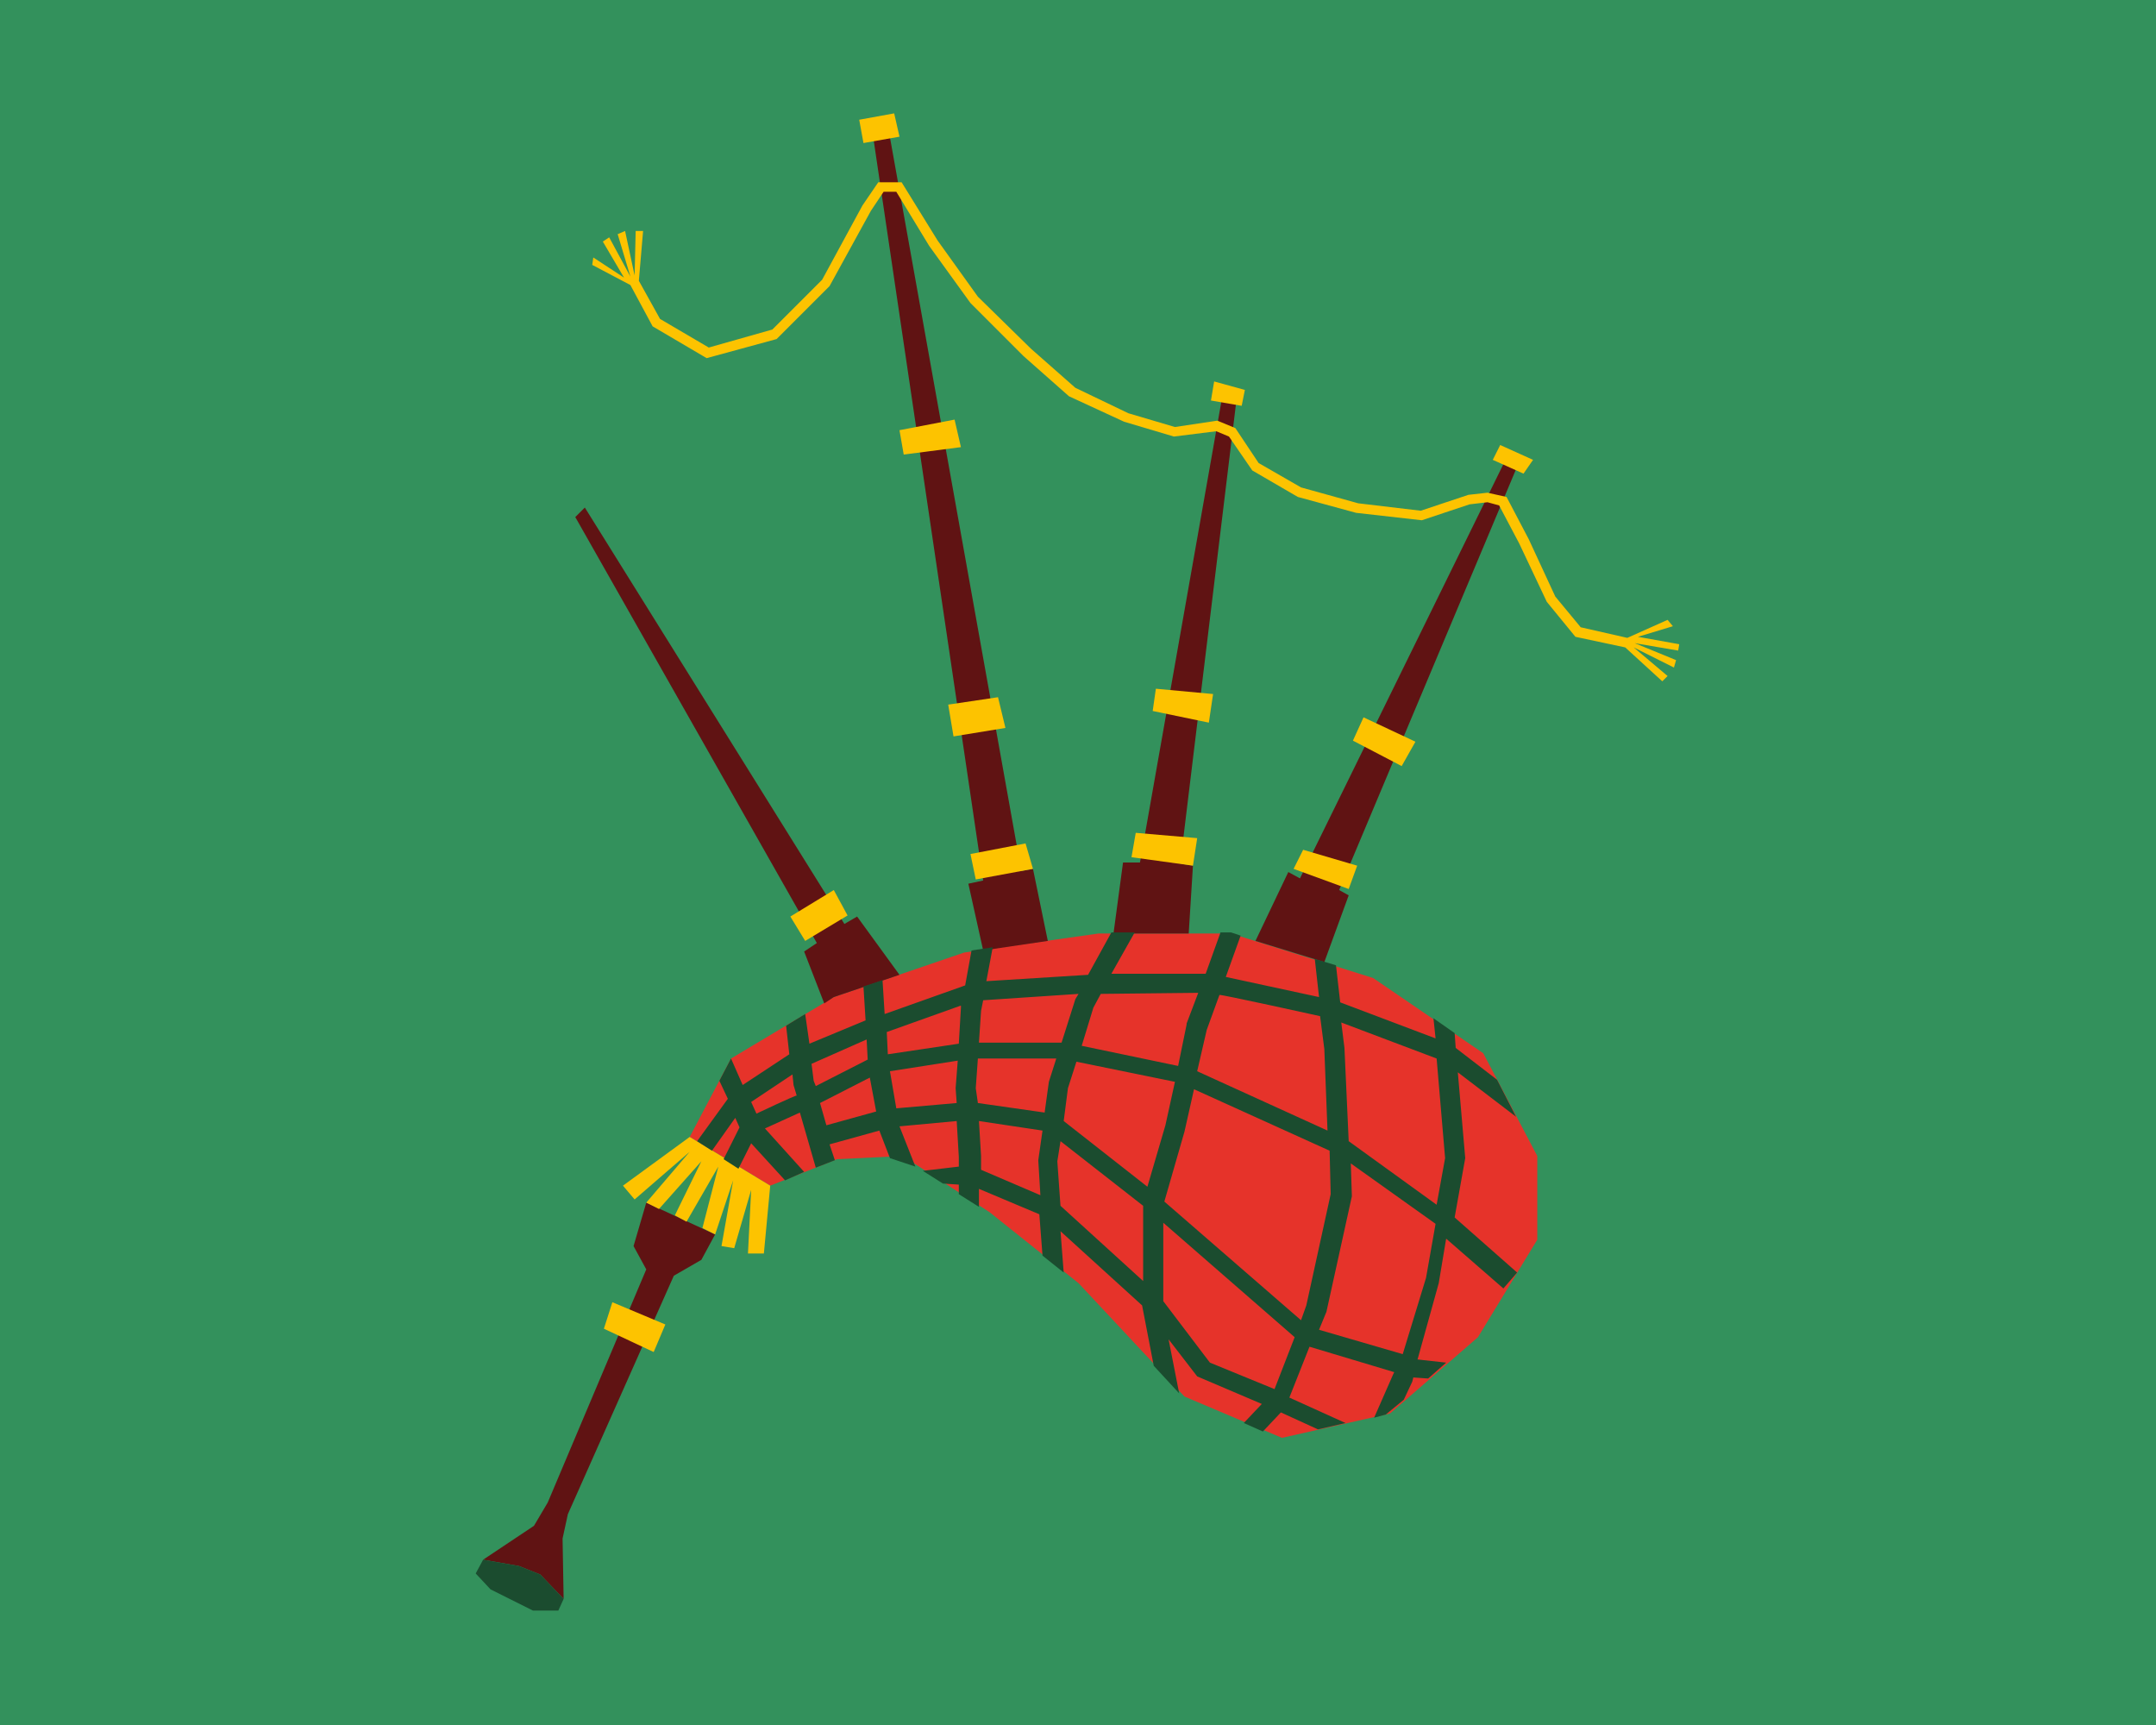 <?xml version="1.0" encoding="utf-8"?>
<!-- Generator: Adobe Illustrator 28.1.0, SVG Export Plug-In . SVG Version: 6.00 Build 0)  -->
<svg version="1.1" id="Capa_1" xmlns="http://www.w3.org/2000/svg" xmlns:xlink="http://www.w3.org/1999/xlink" x="0px" y="0px"
	 viewBox="0 0 203.5 162.8" style="enable-background:new 0 0 203.5 162.8;" xml:space="preserve">
<style type="text/css">
	.st0{fill:#33915C;}
	.st1{fill:#E6332A;}
	.st2{fill:#601313;}
	.st3{fill:#1B4C2F;}
	.st4{fill:#FDC300;}
</style>
<rect class="st0" width="203.5" height="162.8"/>
<g>
	<polygon class="st1" points="65.1,107.3 69,99.9 78.7,94.1 91,89.9 103.7,88.1 116.2,88.1 129.6,92.3 140,99.4 145.1,109.1 
		145.1,117 139.5,126.2 131.2,133.4 121,135.7 111.8,131.8 101.8,121.1 93.4,114.4 85.2,109.1 79,109.4 72.7,111.9 	"/>
	<polygon class="st2" points="54.3,48.8 77.1,89 75.9,89.8 77.8,94.7 78.7,94.1 84.9,92 80.9,86.5 79.7,87.2 55.2,47.9 	"/>
	<polygon class="st2" points="92.8,89.7 91.4,83.4 92.8,83.1 82.4,12.8 83.9,12.4 96.4,82.2 97.5,82 98.9,88.8 	"/>
	<polygon class="st2" points="105.1,88.1 106,81.4 107.6,81.4 115.3,37.8 116.7,37.8 111.4,81.5 112.6,81.7 112.2,88.1 	"/>
	<polygon class="st2" points="118.5,88.8 121.6,82.3 122.7,82.9 142.1,43.4 143.3,43.8 126.4,84 127.3,84.5 125,90.8 	"/>
	<polygon class="st2" points="45.6,147.2 50.4,144 51.7,141.8 61,119.8 59.8,117.6 61,113.5 67.5,116.5 66.2,118.9 63.6,120.4 
		53.6,142.9 53.1,145.2 53.2,150.9 51,148.6 49,147.8 	"/>
	<polygon class="st3" points="48.1,150.9 50.3,152 52.7,152 53.2,150.9 51,148.6 49,147.8 45.6,147.2 44.9,148.5 46.3,150 	"/>
	<polygon class="st4" points="78.7,84 74.6,86.5 76,88.8 80,86.4 	"/>
	<polygon class="st4" points="96.8,79.6 91.6,80.6 92.1,83 97.5,82 	"/>
	<polygon class="st4" points="94.2,65.8 89.5,66.5 90,69.5 94.9,68.7 	"/>
	<polygon class="st4" points="84.9,40.6 85.3,42.9 90.7,42.2 90.1,39.6 	"/>
	<polygon class="st4" points="81.1,11.3 81.5,13.5 84.9,12.9 84.4,10.7 	"/>
	<polygon class="st4" points="114.6,36 114.3,37.8 117.2,38.3 117.5,36.8 	"/>
	<polygon class="st4" points="109.1,65 108.8,67.1 114.1,68.2 114.5,65.5 	"/>
	<polygon class="st4" points="107.2,78.6 106.8,80.9 112.6,81.7 113,79.1 	"/>
	<polygon class="st4" points="128.7,67.7 127.7,69.9 132.3,72.3 133.6,70 	"/>
	<polygon class="st4" points="123,80.2 122.1,82 127.3,83.9 128.1,81.7 	"/>
	<polygon class="st4" points="141.6,42 140.9,43.4 143.8,44.7 144.7,43.4 	"/>
	<polygon class="st4" points="57.8,122.9 57,125.4 61.7,127.6 62.8,125 	"/>
	<polygon class="st4" points="65.1,107.3 58.8,111.9 59.9,113.2 65.1,108.7 61,113.5 62.2,114.1 66.2,109.6 63.7,114.7 64.8,115.3 
		67.8,110.1 66.3,115.9 67.5,116.5 69.2,111.4 68.1,117.6 69.3,117.8 70.9,112.3 70.6,118.3 72.1,118.3 72.7,111.9 	"/>
	<polygon class="st4" points="158.5,60.8 154.6,60.1 157.9,59.1 157.4,58.5 153.6,60.2 149.2,59.2 146.8,56.3 144.3,50.9 
		142.2,46.9 140.4,46.5 138.6,46.7 134.1,48.2 128.2,47.5 122.8,46 118.8,43.7 116.6,40.4 114.9,39.7 110.9,40.3 106.5,39 
		101.5,36.6 97.3,32.9 92.3,28 88.5,22.7 85.1,17.2 82.9,17.2 81.4,19.4 77.6,26.4 72.9,31.1 66.9,32.8 62.3,30.1 60.3,26.5 
		60.7,21.8 60,21.8 59.9,26 59,21.8 58.3,22.1 59.5,26.1 57.5,22.4 56.9,22.8 58.9,26.2 56,24.3 55.9,25 59.5,26.9 61.6,30.8 
		66.7,33.8 73.3,32 78.3,27 82.2,19.9 83.4,18.1 84.6,18.1 87.7,23.2 91.6,28.6 96.6,33.6 100.9,37.4 106.1,39.8 110.8,41.2 
		114.8,40.7 116,41.2 118.2,44.4 122.5,46.9 128,48.4 134.2,49.1 138.7,47.6 140.4,47.4 141.5,47.7 143.4,51.3 146,56.8 148.7,60.1 
		153.4,61.1 156.9,64.3 157.4,63.8 154.2,61.1 158,63 158.2,62.3 154.3,60.7 158.4,61.4 	"/>
	<path class="st3" d="M143.2,120.1l-5.9-5.2l1-5.6l-0.7-8.1l5.5,4.2l-1.8-3.5l-3.9-3l-0.1-1.4l-2-1.4l0.2,1.9l-9-3.4l-0.4-3.5
		l-2-0.6l0.4,3.6l-8.8-1.9l1.4-3.9l-0.9-0.3h-1l-1.4,3.9h-8.9l2.2-3.9h-2.2l-2.2,4l-9.6,0.6l0.6-3.2l-2,0.3L91.1,93l-7.6,2.7
		l-0.2-3.2l-1.8,0.6l0.2,3.2l-5.3,2.2L76,95.7l-1.8,1.1l0.3,2.7l-4.4,2.9L69,99.9l-1.1,2.1l0.8,1.7l-2.9,4l1.4,0.9l2.2-3.1l0.4,0.9
		l-1.5,3l1.4,0.9l1.2-2.4l3.2,3.5l1.8-0.8l-3.7-4.1l3.3-1.5l1.5,5.2l1.8-0.7l-0.5-1.5l4.7-1.3l1,2.6l2.4,0.8l-1.5-3.8l5.4-0.5
		l0.2,3.4v0.9l-3.4,0.4l1.9,1.2l1.5,0.1v0.9l1.9,1.2l0-1.7l5.7,2.4l0.3,3.9l2,1.6l-0.3-3.9l7.7,7l1.1,5.7l2.4,2.6l-1-5.1l2.7,3.5
		l6.1,2.6l-1.7,1.8l1.8,0.8l1.7-1.8l3.5,1.6l2.6-0.6l-5.3-2.4l1.9-4.8l8,2.4l-0.1,0.2l-1.8,4.1l1.1-0.3l1.7-1.4l0.8-1.7l0.1-0.4
		l1.4,0.1l1.7-1.5l-2.7-0.3l2-7.2l0.7-4.2l5.4,4.7L143.2,120.1L143.2,120.1z M135.6,99.9l0.8,9.4l-0.8,4.4l-8.3-6l-0.4-8.8l-0.3-2.4
		L135.6,99.9L135.6,99.9z M125.6,112.7l-2.3,10.5l-0.5,1.4l-12.9-11.2l1.9-6.6l0.9-4l12.8,5.8L125.6,112.7L125.6,112.7z M92.1,102.7
		l0.2-2.8h7.4l-0.7,2.2l-0.4,2.9l-6.3-0.9L92.1,102.7L92.1,102.7z M100.8,102.7l0.8-2.5l9.3,1.9l-0.9,4.1l-1.7,5.8l-7.9-6.2
		L100.8,102.7L100.8,102.7z M124.6,95.9L125,99l0.3,7.7l-12.3-5.6l0.9-3.9l1.2-3.3C115.1,93.8,124.6,95.9,124.6,95.9z M113.1,93.7
		l-1.1,2.9l0,0.1l-0.8,3.9l-9.1-1.9l1.1-3.6l0.7-1.3L113.1,93.7L113.1,93.7z M101.8,93.8l-0.3,0.5l-1.3,4.1h-7.8l0.2-3l0.2-1
		L101.8,93.8z M90.7,94.9l0,0.2l-0.2,3.4l-6.7,1l-0.1-2.1L90.7,94.9z M81.8,98.1l0.1,1.9l-4.9,2.5l-0.2-0.5l-0.2-1.6L81.8,98.1z
		 M71.4,105.1l-0.5-1.1l3.9-2.6l0.1,1l0.3,1C75.2,103.3,71.4,105.1,71.4,105.1z M77.4,104.1l4.7-2.4l0.6,3.2l-4.7,1.3L77.4,104.1
		L77.4,104.1z M84.6,104.6l-0.6-3.5l6.4-1l-0.2,2.6l0.1,1.4C90.3,104.1,84.6,104.6,84.6,104.6z M92.6,110.4v-1.3l-0.2-3.3l6,0.9
		l-0.4,2.8l0.2,3.3L92.6,110.4L92.6,110.4z M99.8,109.6l0.3-1.9l7.8,6.1v7.1l-7.8-7.1C100.1,113.9,99.8,109.6,99.8,109.6z
		 M109.8,122.8v-7.4l12.4,10.8l-1.9,4.9l-6.1-2.5L109.8,122.8z M132.4,127.8l-7.9-2.3l0.7-1.7l2.4-10.9l-0.1-3.1l8,5.7l-0.9,5.1
		L132.4,127.8L132.4,127.8z"/>
</g>
</svg>
